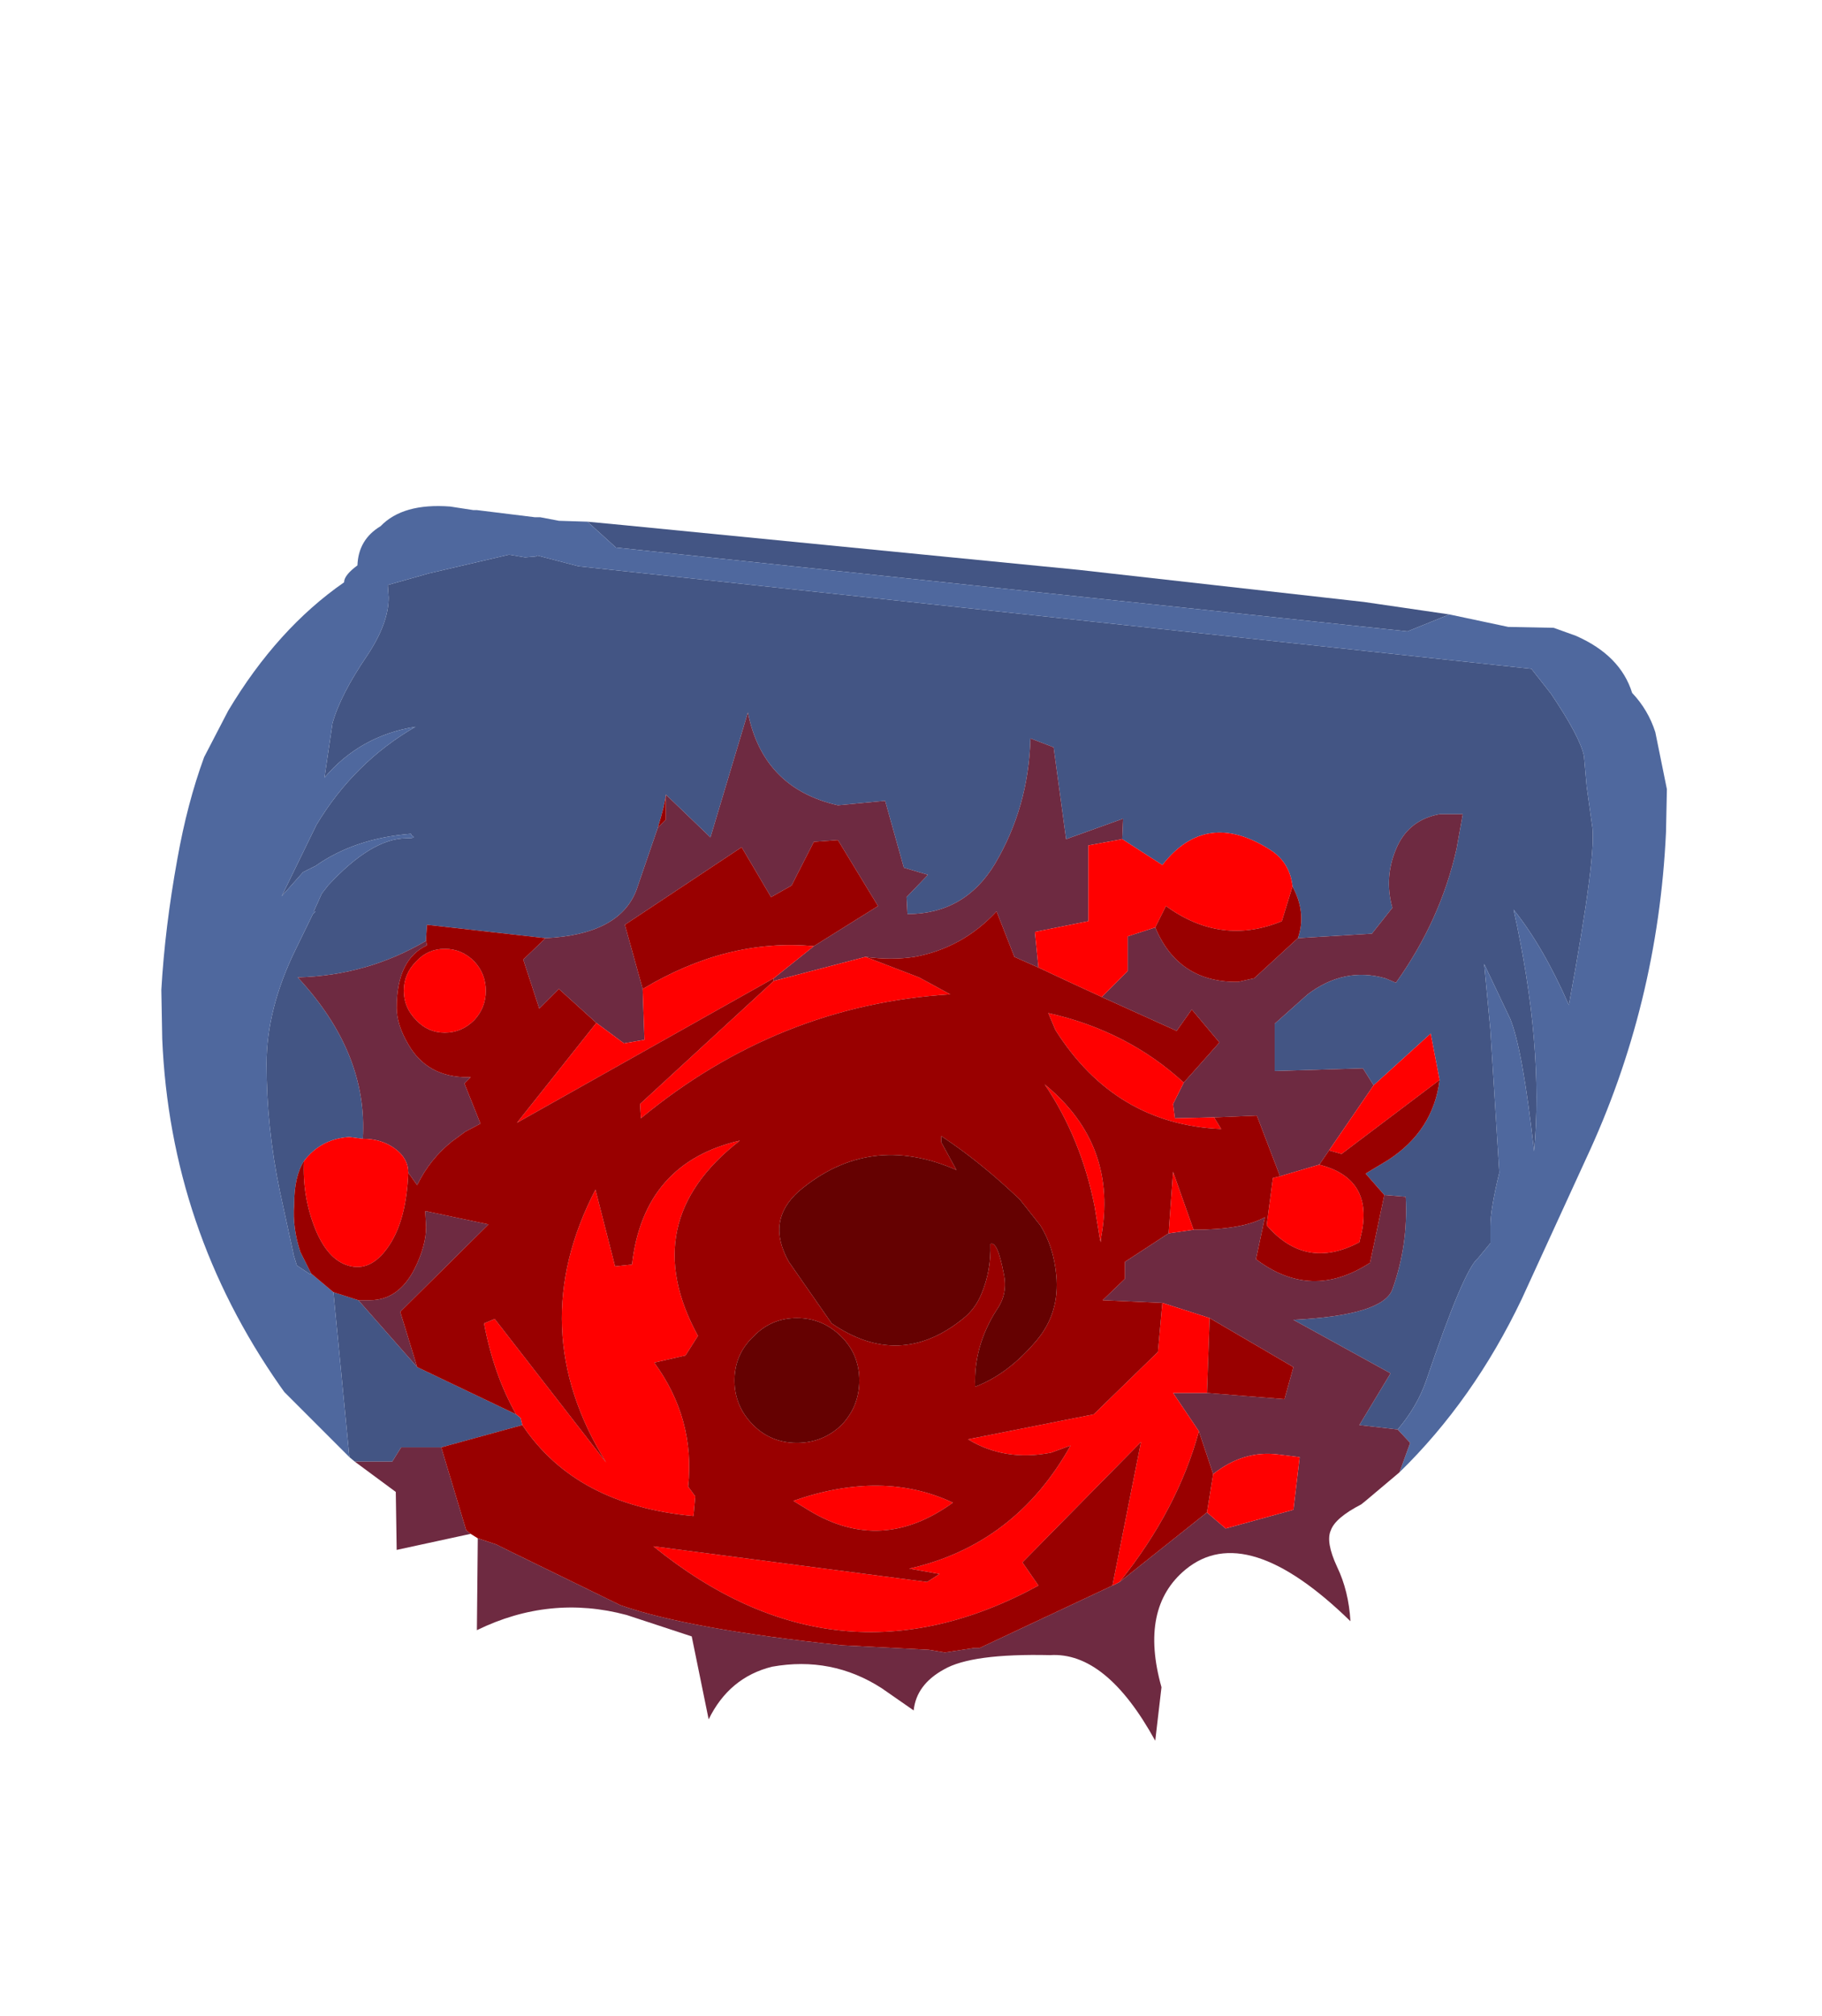 <?xml version="1.0" encoding="UTF-8" standalone="no"?>
<svg xmlns:ffdec="https://www.free-decompiler.com/flash" xmlns:xlink="http://www.w3.org/1999/xlink" ffdec:objectType="frame" height="113.05px" width="102.2px" xmlns="http://www.w3.org/2000/svg">
  <g transform="matrix(1.0, 0.0, 0.0, 1.0, 49.9, 60.5)">
    <use ffdec:characterId="2160" height="69.25" transform="matrix(1.0, 0.0, 0.0, 1.0, -40.85, -32.15)" width="84.45" xlink:href="#shape0"/>
  </g>
  <defs>
    <g id="shape0" transform="matrix(1.0, 0.0, 0.0, 1.0, 40.85, 32.15)">
      <path d="M-16.95 -31.25 L-14.85 -31.05 10.6 -28.55 26.6 -26.75 31.4 -26.05 29.05 -25.1 -15.35 -29.8 -16.95 -31.25 M-30.0 21.45 L-30.3 21.2 -31.2 11.95 -29.8 12.4 -26.5 16.15 -20.95 18.8 -20.7 19.0 -20.6 19.4 -25.15 20.65 -27.4 20.65 -27.9 21.45 -30.0 21.45 M13.05 -13.45 L13.1 -14.6 9.9 -13.45 9.2 -18.6 7.9 -19.1 Q7.8 -15.25 5.9 -12.05 4.2 -9.25 1.0 -9.25 L0.95 -10.2 2.15 -11.45 0.8 -11.85 -0.25 -15.6 -2.9 -15.35 Q-7.1 -16.3 -7.95 -20.55 L-10.05 -13.55 -12.55 -15.95 Q-12.6 -15.4 -13.0 -14.1 L-14.2 -10.6 Q-15.15 -8.1 -19.3 -7.9 L-25.95 -8.65 -26.0 -7.9 -26.0 -7.75 Q-29.3 -5.8 -33.2 -5.7 -29.25 -1.45 -29.55 3.35 L-30.3 3.25 Q-31.9 3.35 -32.85 4.6 -33.4 5.45 -33.4 7.05 -33.5 8.35 -33.05 9.7 L-32.45 10.9 -32.5 10.95 -33.25 10.45 -33.45 9.8 -33.45 9.75 -34.2 6.3 Q-34.95 2.7 -34.95 -0.85 -34.95 -3.95 -33.3 -7.3 L-32.35 -9.25 -32.2 -9.4 -32.3 -9.4 -31.85 -10.4 -31.5 -10.85 Q-29.05 -13.5 -27.1 -13.5 -26.5 -13.5 -26.8 -13.65 L-26.85 -13.75 Q-30.0 -13.5 -32.2 -11.95 L-32.9 -11.6 -34.1 -10.25 -32.15 -14.25 Q-30.05 -17.75 -26.6 -19.75 -29.7 -19.25 -31.7 -16.9 L-31.25 -19.95 Q-30.8 -21.55 -29.3 -23.75 -28.1 -25.55 -28.1 -27.0 L-28.15 -27.7 -25.85 -28.35 -21.35 -29.4 -20.45 -29.25 -19.85 -29.3 -19.75 -29.35 -17.45 -28.75 36.0 -23.0 37.1 -21.6 Q38.75 -19.15 38.95 -18.1 L39.1 -16.4 39.4 -14.25 Q39.7 -12.8 38.1 -4.15 36.65 -7.45 35.0 -9.5 36.7 -1.85 36.15 4.05 35.5 -1.75 34.8 -3.4 L33.35 -6.45 33.7 -2.75 34.2 5.25 Q33.7 7.3 33.7 8.25 L33.7 9.2 33.0 10.05 Q32.2 10.7 30.1 16.9 29.6 18.35 28.5 19.65 L26.35 19.4 28.1 16.5 22.65 13.5 Q27.65 13.25 28.2 11.8 29.1 9.3 28.95 6.6 L27.75 6.5 26.7 5.3 27.95 4.55 Q30.5 2.9 30.85 0.05 L30.35 -2.55 27.15 0.35 26.55 -0.6 21.6 -0.45 21.6 -3.1 23.45 -4.75 Q25.5 -6.3 27.8 -5.65 L28.4 -5.4 Q30.9 -8.9 31.8 -12.9 L32.15 -14.85 30.85 -14.85 Q29.2 -14.55 28.5 -13.1 27.7 -11.4 28.2 -9.6 L27.05 -8.15 22.9 -7.9 Q23.4 -9.3 22.6 -10.8 22.45 -12.15 21.35 -12.85 17.75 -15.15 15.3 -12.0 L13.05 -13.45" fill="#435584" fill-rule="evenodd" stroke="none"/>
      <path d="M-16.95 -31.25 L-15.35 -29.8 29.05 -25.1 31.4 -26.05 34.7 -25.35 37.25 -25.3 38.5 -24.85 Q41.0 -23.75 41.65 -21.65 42.55 -20.7 42.95 -19.45 L43.6 -16.25 43.55 -13.85 Q43.1 -4.15 39.05 4.5 L35.45 12.35 Q32.75 18.0 28.6 22.05 L29.2 20.4 28.5 19.65 Q29.6 18.35 30.1 16.9 32.2 10.7 33.0 10.05 L33.7 9.2 33.7 8.25 Q33.7 7.3 34.2 5.25 L33.7 -2.75 33.35 -6.45 34.8 -3.4 Q35.5 -1.75 36.15 4.05 36.7 -1.85 35.0 -9.5 36.65 -7.45 38.1 -4.15 39.7 -12.8 39.4 -14.25 L39.1 -16.4 38.95 -18.1 Q38.75 -19.15 37.1 -21.6 L36.0 -23.0 -17.45 -28.75 -19.75 -29.35 -19.85 -29.3 -20.45 -29.25 -21.35 -29.4 -25.85 -28.35 -28.15 -27.7 -28.1 -27.0 Q-28.1 -25.55 -29.3 -23.75 -30.8 -21.55 -31.25 -19.95 L-31.7 -16.9 Q-29.7 -19.25 -26.6 -19.75 -30.05 -17.75 -32.15 -14.25 L-34.1 -10.25 -32.9 -11.6 -32.2 -11.95 Q-30.0 -13.5 -26.85 -13.75 L-26.8 -13.65 Q-26.5 -13.5 -27.1 -13.5 -29.05 -13.5 -31.5 -10.85 L-31.85 -10.4 -32.3 -9.4 -32.2 -9.4 -32.35 -9.25 -33.3 -7.3 Q-34.95 -3.95 -34.95 -0.85 -34.95 2.7 -34.2 6.3 L-33.45 9.75 -33.45 9.8 -33.25 10.45 -32.5 10.95 -32.45 10.9 -31.2 11.95 -30.3 21.2 -33.95 17.55 -34.2 17.2 Q-40.35 8.4 -40.8 -2.25 L-40.85 -5.0 Q-40.65 -8.5 -39.95 -12.35 -39.4 -15.45 -38.45 -18.05 L-37.1 -20.65 Q-34.35 -25.25 -30.6 -27.85 -30.6 -28.25 -29.85 -28.8 -29.8 -30.25 -28.55 -31.0 -27.3 -32.3 -24.65 -32.1 L-23.35 -31.9 -23.15 -31.9 -19.9 -31.5 -19.6 -31.5 -18.55 -31.3 -16.95 -31.25" fill="#4f689e" fill-rule="evenodd" stroke="none"/>
      <path d="M28.6 22.05 L26.7 23.65 26.45 23.85 Q25.0 24.6 24.75 25.3 24.45 25.95 25.1 27.35 25.75 28.7 25.85 30.4 20.0 24.7 16.6 27.5 14.0 29.65 15.25 34.1 L14.9 37.1 Q12.15 32.1 9.0 32.3 4.6 32.2 3.05 33.1 1.5 33.95 1.35 35.4 L-0.45 34.15 Q-3.25 32.35 -6.6 32.95 -9.0 33.55 -10.15 35.9 L-11.1 31.25 -14.75 30.05 Q-19.05 28.9 -23.15 30.9 L-23.1 25.75 -22.05 26.1 -21.35 26.45 -15.1 29.5 Q-11.25 30.85 -2.65 31.75 L2.2 32.0 3.1 32.15 4.75 31.9 5.05 31.9 12.5 28.4 12.9 28.2 17.8 24.3 18.85 25.2 22.65 24.15 23.0 21.2 21.8 21.05 Q19.85 20.8 18.15 22.15 L17.35 19.75 15.9 17.6 17.8 17.6 22.15 17.95 22.65 16.15 17.95 13.4 15.3 12.55 11.95 12.4 13.2 11.2 13.2 10.25 15.65 8.65 17.05 8.45 Q19.8 8.45 21.05 7.75 L20.55 10.1 Q23.65 12.45 26.95 10.3 L27.75 6.5 28.95 6.6 Q29.1 9.3 28.2 11.8 27.65 13.25 22.65 13.5 L28.1 16.5 26.35 19.4 28.5 19.65 29.2 20.4 28.6 22.05 M-23.5 25.5 L-27.65 26.4 -27.7 23.15 -30.0 21.45 -27.9 21.45 -27.4 20.65 -25.15 20.65 -23.75 25.3 -23.5 25.5 M-12.55 -15.95 L-10.05 -13.55 -7.95 -20.55 Q-7.1 -16.3 -2.9 -15.35 L-0.25 -15.6 0.8 -11.85 2.15 -11.45 0.95 -10.2 1.0 -9.25 Q4.2 -9.25 5.9 -12.05 7.8 -15.25 7.9 -19.1 L9.2 -18.6 9.9 -13.45 13.1 -14.6 13.05 -13.45 11.15 -13.1 11.15 -8.85 8.15 -8.25 8.35 -6.25 7.0 -6.85 6.0 -9.4 Q4.1 -7.35 1.4 -6.85 0.1 -6.65 -1.35 -6.85 L-6.5 -5.5 -6.5 -5.65 -4.25 -7.45 -0.65 -9.7 -2.9 -13.4 -4.25 -13.3 -5.5 -10.85 -6.65 -10.2 -8.3 -13.0 -14.85 -8.65 -13.85 -5.05 -13.75 -2.2 -14.9 -2.0 -16.45 -3.15 -18.55 -5.05 -19.65 -3.95 -20.55 -6.7 -19.3 -7.9 Q-15.15 -8.1 -14.2 -10.6 L-13.0 -14.1 -12.55 -14.55 -12.55 -15.95 M22.9 -7.9 L27.05 -8.15 28.2 -9.6 Q27.7 -11.4 28.5 -13.1 29.2 -14.55 30.85 -14.85 L32.15 -14.85 31.8 -12.9 Q30.9 -8.9 28.4 -5.4 L27.8 -5.65 Q25.5 -6.3 23.45 -4.75 L21.6 -3.1 21.6 -0.45 26.55 -0.6 27.15 0.35 24.65 4.0 24.1 4.8 21.9 5.45 20.6 2.05 18.2 2.15 16.0 2.2 15.9 1.4 16.5 0.2 18.5 -2.05 16.95 -3.9 16.1 -2.7 11.9 -4.6 13.35 -6.05 13.35 -8.0 14.9 -8.5 Q16.2 -5.4 19.55 -5.45 L20.45 -5.65 22.9 -7.9 M-29.55 3.35 Q-29.25 -1.45 -33.2 -5.7 -29.3 -5.8 -26.0 -7.75 L-25.95 -7.5 Q-27.65 -6.7 -27.65 -4.0 -27.65 -3.05 -27.0 -1.95 -25.95 -0.1 -23.65 -0.1 L-23.5 -0.1 -23.85 0.25 -22.95 2.5 -23.8 2.95 -24.55 3.5 Q-25.8 4.5 -26.5 5.95 L-27.0 5.25 Q-27.0 4.45 -27.75 3.9 -28.5 3.35 -29.55 3.35 M-29.8 12.4 L-29.15 12.4 Q-27.55 12.4 -26.65 10.65 -26.0 9.35 -26.0 8.3 L-26.05 7.4 -22.5 8.15 -27.45 13.05 -26.5 16.15 -29.8 12.4" fill="#6e2a41" fill-rule="evenodd" stroke="none"/>
      <path d="M13.05 -13.45 L15.3 -12.0 Q17.75 -15.15 21.35 -12.85 22.45 -12.15 22.6 -10.8 L22.0 -8.85 Q18.6 -7.45 15.5 -9.7 L14.9 -8.5 13.35 -8.0 13.35 -6.05 11.9 -4.6 Q10.15 -5.4 8.35 -6.25 L8.15 -8.25 11.15 -8.85 11.15 -13.1 13.05 -13.45 M27.15 0.35 L30.35 -2.55 30.85 0.05 25.35 4.2 24.65 4.0 27.15 0.35 M-32.85 4.6 Q-31.9 3.35 -30.3 3.25 L-29.55 3.35 Q-28.5 3.35 -27.75 3.9 -27.0 4.45 -27.0 5.25 -27.1 7.85 -28.05 9.3 -29.0 10.75 -30.2 10.5 -31.45 10.25 -32.2 8.45 -32.95 6.6 -32.85 4.6 M-1.35 -6.85 L1.65 -5.7 3.4 -4.75 Q-6.25 -4.15 -13.95 2.2 L-14.0 1.4 -6.5 -5.5 -1.35 -6.85 M-6.5 -5.65 L-20.9 2.45 -16.45 -3.15 -14.9 -2.0 -13.75 -2.2 -13.85 -5.05 Q-9.1 -7.9 -4.25 -7.45 L-6.5 -5.65 M18.2 2.15 L18.6 2.8 Q12.65 2.55 9.3 -2.75 L8.9 -3.7 Q13.35 -2.7 16.5 0.2 L15.9 1.4 16.0 2.2 18.2 2.15 M21.9 5.45 L24.1 4.8 Q27.05 5.55 26.5 8.5 L26.35 9.15 Q23.35 10.75 21.15 8.2 L21.5 5.55 21.9 5.45 M17.05 8.45 L15.65 8.65 15.9 5.2 17.05 8.45 M15.3 12.55 L17.95 13.4 17.8 17.6 15.9 17.6 17.35 19.75 Q16.15 24.15 12.9 28.2 L12.5 28.4 14.1 20.35 7.45 27.1 8.35 28.4 Q-2.95 34.55 -13.25 26.2 L2.1 28.2 2.8 27.75 1.1 27.45 Q7.05 26.1 10.15 20.55 L9.05 20.95 Q6.45 21.45 4.4 20.2 L11.45 18.8 15.05 15.3 15.3 12.55 M18.15 22.15 Q19.85 20.8 21.8 21.05 L23.0 21.2 22.65 24.15 18.85 25.2 17.8 24.3 18.15 22.15 M11.85 9.15 L11.8 9.0 11.5 7.15 Q10.75 3.35 8.7 0.3 12.85 3.7 11.85 8.95 L11.85 9.15 M-24.95 -7.3 Q-24.0 -7.3 -23.3 -6.6 -22.65 -5.9 -22.65 -4.95 -22.65 -4.0 -23.3 -3.3 -24.0 -2.6 -24.95 -2.6 -25.9 -2.6 -26.55 -3.3 -27.25 -4.0 -27.25 -4.95 -27.25 -5.9 -26.55 -6.6 -25.9 -7.3 -24.95 -7.3 M-20.95 18.8 Q-22.2 16.6 -22.75 13.7 L-22.15 13.45 -15.9 21.5 Q-20.55 14.0 -16.5 6.2 L-15.4 10.5 -14.45 10.4 Q-13.8 4.7 -8.4 3.45 -14.25 8.0 -10.75 14.4 L-11.45 15.5 -13.2 15.9 Q-10.9 19.05 -11.3 22.85 L-10.9 23.4 -11.0 24.5 Q-17.6 23.9 -20.6 19.4 L-20.7 19.0 -20.95 18.8 M-5.4 23.65 Q-0.4 21.9 3.55 23.75 -0.45 26.65 -4.5 24.2 L-5.4 23.65" fill="#ff0000" fill-rule="evenodd" stroke="none"/>
      <path d="M-23.1 25.75 L-23.5 25.5 -23.75 25.3 -25.15 20.65 -20.6 19.4 Q-17.6 23.9 -11.0 24.5 L-10.9 23.4 -11.3 22.85 Q-10.9 19.05 -13.2 15.9 L-11.45 15.5 -10.75 14.4 Q-14.25 8.0 -8.4 3.45 -13.8 4.7 -14.45 10.4 L-15.4 10.5 -16.5 6.2 Q-20.55 14.0 -15.9 21.5 L-22.15 13.45 -22.75 13.7 Q-22.2 16.6 -20.95 18.8 L-26.5 16.15 -27.45 13.05 -22.5 8.15 -26.05 7.4 -26.0 8.3 Q-26.0 9.35 -26.65 10.65 -27.55 12.4 -29.15 12.4 L-29.8 12.4 -31.2 11.95 -32.45 10.9 -33.05 9.7 Q-33.5 8.35 -33.4 7.05 -33.4 5.45 -32.85 4.6 -32.95 6.6 -32.2 8.45 -31.45 10.25 -30.2 10.5 -29.0 10.75 -28.05 9.3 -27.1 7.85 -27.0 5.25 L-26.5 5.95 Q-25.8 4.5 -24.55 3.5 L-23.8 2.95 -22.95 2.5 -23.85 0.25 -23.5 -0.1 -23.65 -0.1 Q-25.95 -0.1 -27.0 -1.95 -27.65 -3.05 -27.65 -4.0 -27.65 -6.7 -25.95 -7.5 L-26.0 -7.75 -26.0 -7.9 -25.95 -8.65 -19.3 -7.9 -20.55 -6.7 -19.65 -3.95 -18.55 -5.05 -16.45 -3.15 -20.9 2.45 -6.5 -5.65 -6.5 -5.5 -14.0 1.4 -13.95 2.2 Q-6.25 -4.15 3.4 -4.75 L1.65 -5.7 -1.35 -6.85 Q0.1 -6.65 1.4 -6.85 4.1 -7.35 6.0 -9.4 L7.0 -6.85 8.35 -6.25 Q10.15 -5.4 11.9 -4.6 L16.1 -2.7 16.95 -3.9 18.5 -2.05 16.5 0.2 Q13.35 -2.7 8.9 -3.7 L9.3 -2.75 Q12.65 2.55 18.6 2.8 L18.2 2.15 20.6 2.05 21.9 5.45 21.5 5.55 21.15 8.2 Q23.35 10.75 26.35 9.15 L26.5 8.5 Q27.05 5.55 24.1 4.8 L24.65 4.0 25.35 4.2 30.85 0.05 Q30.5 2.9 27.95 4.55 L26.7 5.3 27.75 6.5 26.95 10.3 Q23.65 12.45 20.55 10.1 L21.05 7.75 Q19.8 8.45 17.05 8.45 L15.9 5.2 15.65 8.65 13.2 10.25 13.2 11.2 11.95 12.4 15.3 12.55 15.05 15.3 11.45 18.8 4.4 20.2 Q6.45 21.45 9.05 20.95 L10.15 20.55 Q7.05 26.1 1.1 27.45 L2.8 27.75 2.1 28.2 -13.25 26.2 Q-2.95 34.55 8.35 28.4 L7.45 27.1 14.1 20.35 12.5 28.4 5.05 31.9 4.75 31.9 3.1 32.15 2.2 32.0 -2.65 31.75 Q-11.25 30.85 -15.1 29.5 L-21.35 26.45 -22.05 26.1 -23.1 25.75 M22.6 -10.8 Q23.4 -9.3 22.9 -7.9 L20.45 -5.65 19.55 -5.45 Q16.2 -5.4 14.9 -8.5 L15.5 -9.7 Q18.6 -7.45 22.0 -8.85 L22.6 -10.8 M-13.0 -14.1 Q-12.6 -15.4 -12.55 -15.95 L-12.55 -14.55 -13.0 -14.1 M17.95 13.4 L22.65 16.15 22.15 17.95 17.8 17.6 17.95 13.4 M17.35 19.75 L18.15 22.15 17.8 24.3 12.9 28.2 Q16.15 24.15 17.35 19.75 M11.85 9.15 L11.85 8.95 Q12.85 3.7 8.7 0.3 10.75 3.35 11.5 7.15 L11.8 9.0 11.85 9.15 M3.75 5.1 Q-1.15 2.95 -5.1 6.3 -6.95 7.95 -5.65 10.25 L-3.25 13.7 Q0.55 16.3 4.1 13.45 4.8 12.9 5.15 12.05 5.7 10.75 5.65 9.25 6.05 9.05 6.4 10.9 6.65 12.05 6.0 12.95 4.7 15.0 4.8 17.25 6.65 16.55 8.25 14.65 9.55 13.1 9.35 11.0 9.2 9.4 8.45 8.2 L7.3 6.75 Q5.1 4.65 2.9 3.2 L2.9 3.55 3.75 5.1 M-24.95 -7.3 Q-25.9 -7.3 -26.55 -6.6 -27.25 -5.9 -27.25 -4.95 -27.25 -4.0 -26.55 -3.3 -25.9 -2.6 -24.95 -2.6 -24.0 -2.6 -23.3 -3.3 -22.65 -4.0 -22.65 -4.95 -22.65 -5.9 -23.3 -6.6 -24.0 -7.3 -24.95 -7.3 M-13.85 -5.05 L-14.85 -8.65 -8.3 -13.0 -6.65 -10.2 -5.5 -10.85 -4.25 -13.3 -2.9 -13.4 -0.65 -9.7 -4.25 -7.45 Q-9.1 -7.9 -13.85 -5.05 M-1.7 16.9 Q-1.7 15.45 -2.7 14.45 -3.75 13.4 -5.2 13.4 -6.65 13.4 -7.65 14.45 -8.7 15.45 -8.7 16.9 -8.7 18.35 -7.65 19.4 -6.65 20.4 -5.2 20.4 -3.75 20.4 -2.7 19.4 -1.7 18.35 -1.7 16.9 M-5.4 23.65 L-4.5 24.2 Q-0.45 26.65 3.55 23.75 -0.4 21.9 -5.4 23.65" fill="#990000" fill-rule="evenodd" stroke="none"/>
      <path d="M3.75 5.1 L2.9 3.55 2.9 3.2 Q5.1 4.65 7.3 6.75 L8.45 8.2 Q9.2 9.4 9.35 11.0 9.55 13.1 8.25 14.65 6.65 16.55 4.8 17.25 4.7 15.0 6.0 12.95 6.65 12.05 6.4 10.9 6.05 9.05 5.65 9.25 5.7 10.75 5.15 12.05 4.8 12.9 4.1 13.45 0.55 16.3 -3.25 13.7 L-5.65 10.25 Q-6.95 7.95 -5.1 6.3 -1.15 2.95 3.75 5.1 M-1.7 16.9 Q-1.7 18.35 -2.7 19.4 -3.75 20.4 -5.2 20.4 -6.65 20.4 -7.65 19.4 -8.7 18.35 -8.7 16.9 -8.7 15.45 -7.65 14.45 -6.65 13.4 -5.2 13.4 -3.75 13.4 -2.7 14.45 -1.7 15.45 -1.7 16.9" fill="#650101" fill-rule="evenodd" stroke="none"/>
    </g>
  </defs>
</svg>
